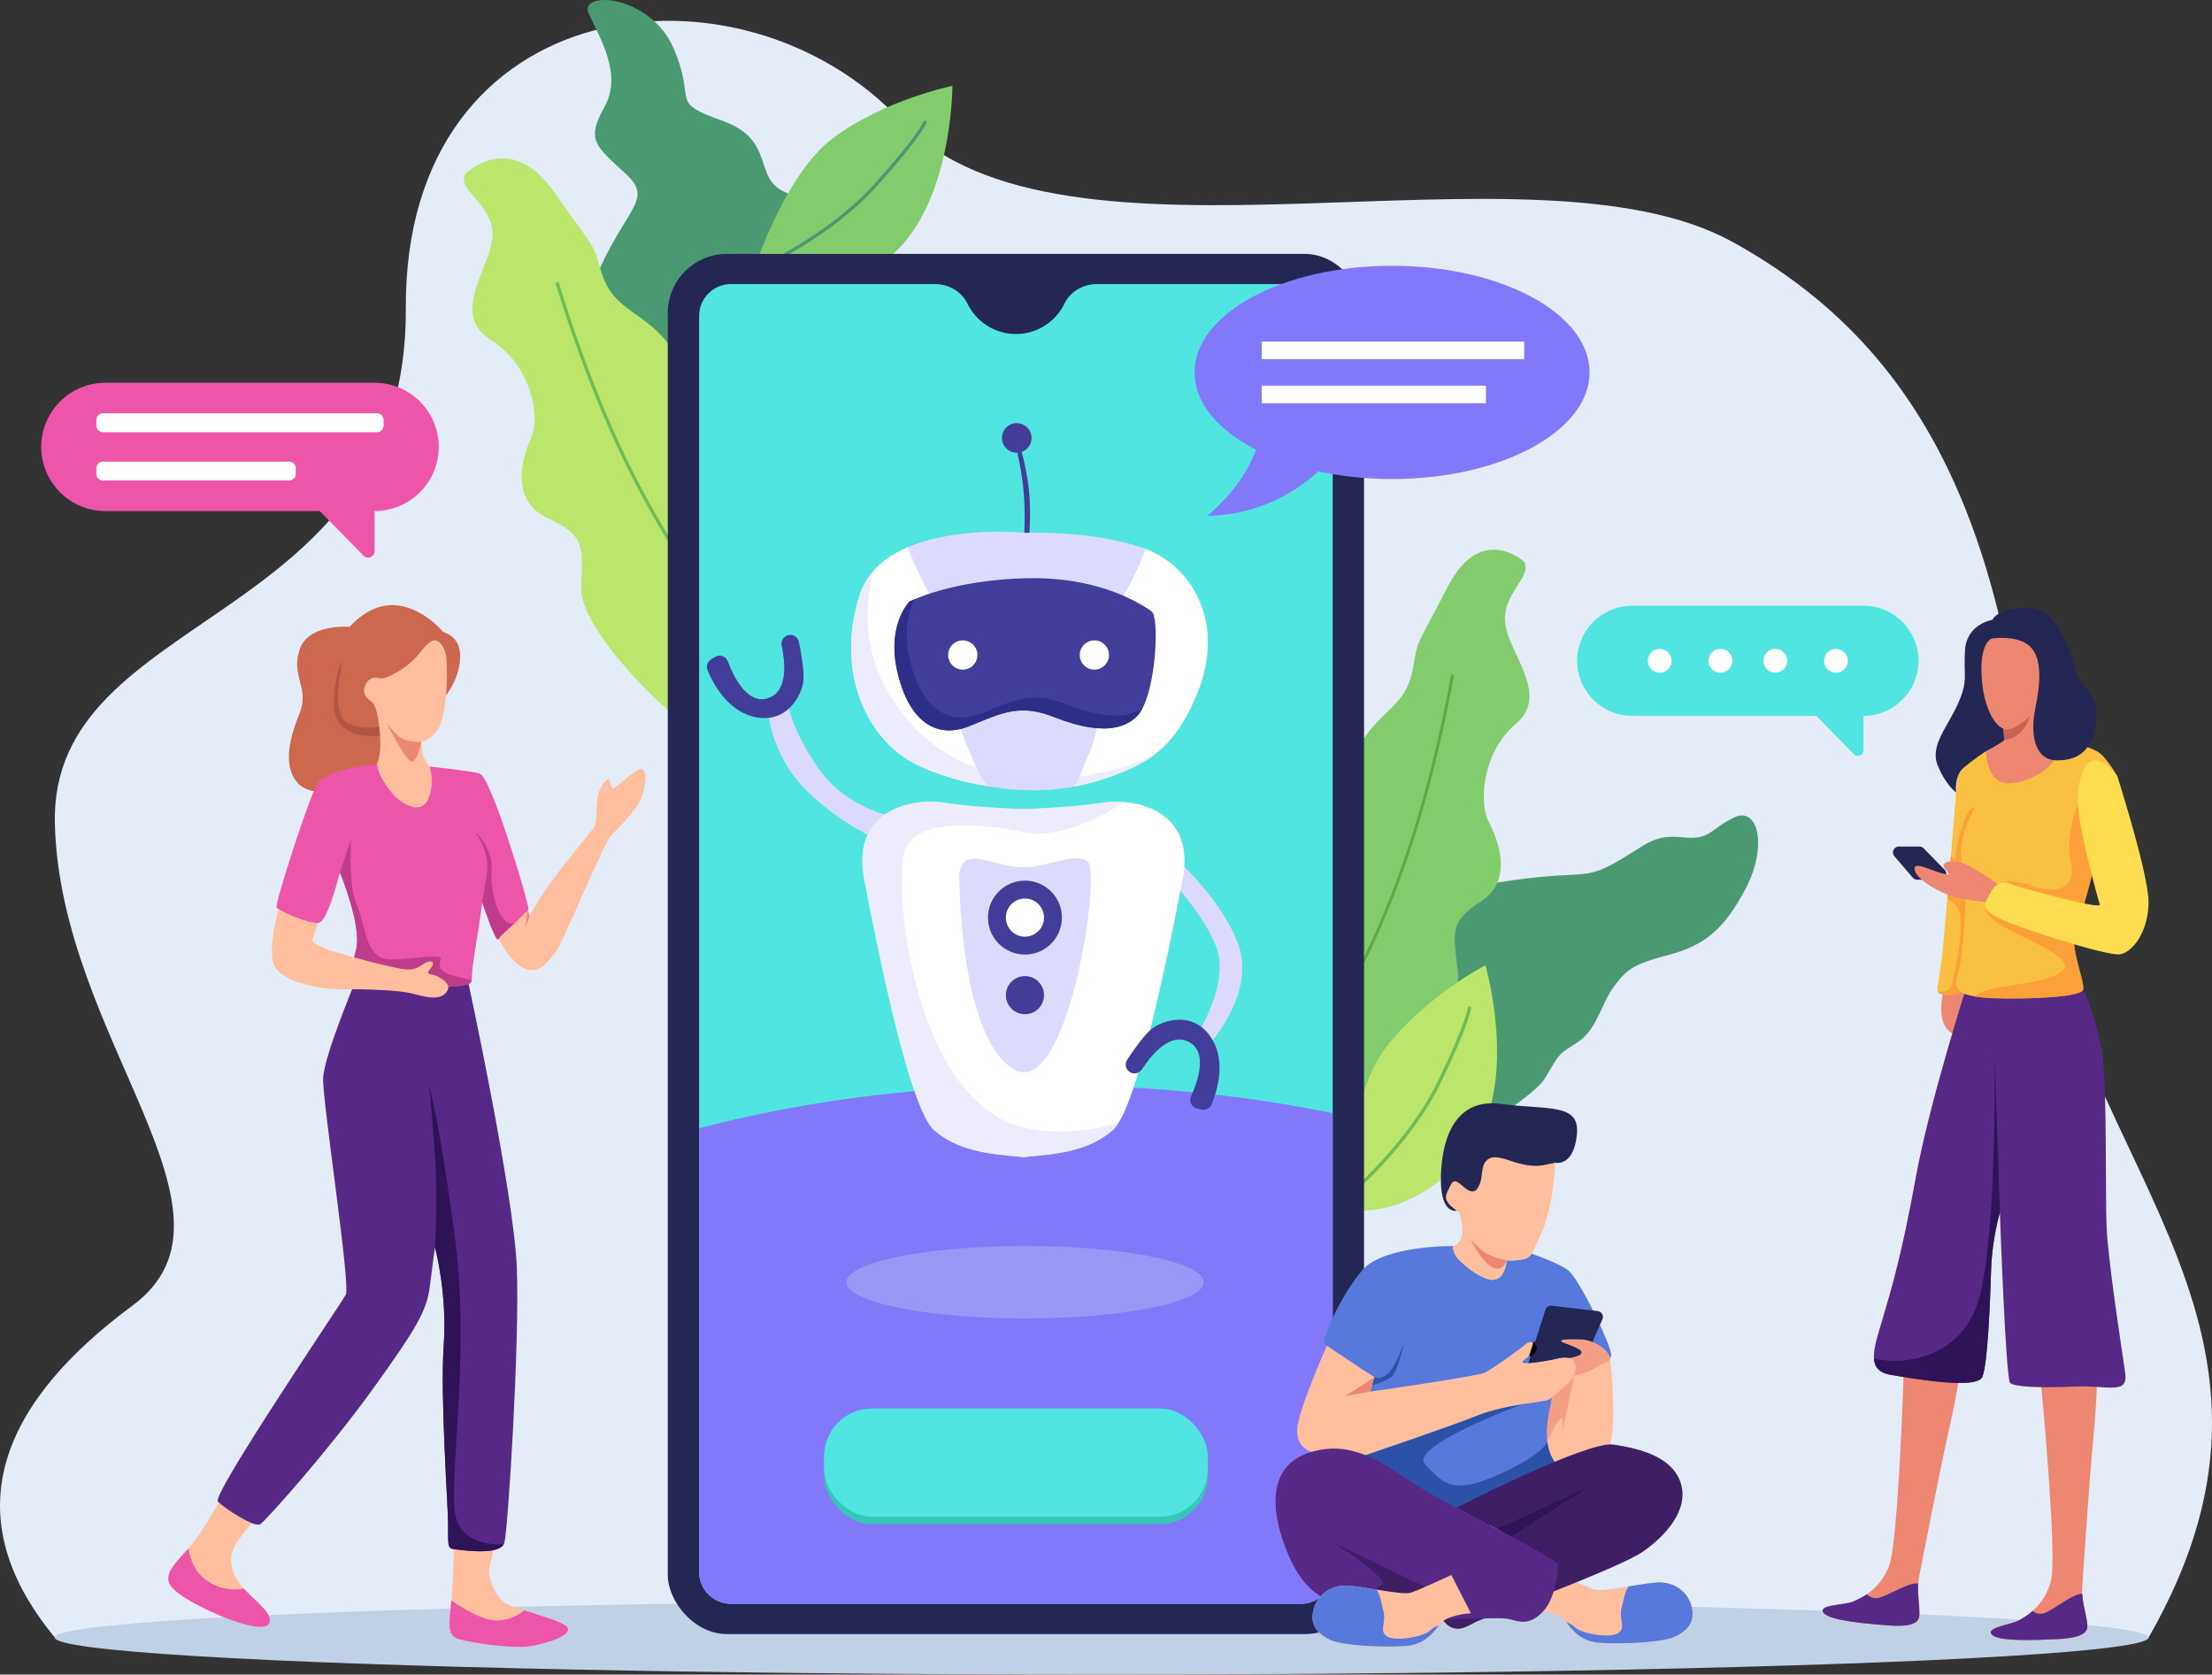 <?xml version="1.0" encoding="UTF-8"?><svg xmlns="http://www.w3.org/2000/svg" viewBox="0 0 378.22 286.32"><rect x="0" y="0" width="378.22" height="286.32" fill="#333333" stroke="none"/><defs><style>.cls-1{fill:#ff8a33;}.cls-2{fill:#cc684e;}.cls-3{fill:#fff;}.cls-4{fill:#c1d1e5;}.cls-5,.cls-6{fill:#dcdbfd;}.cls-5,.cls-7{mix-blend-mode:multiply;opacity:.5;}.cls-8{fill:#ed56a8;}.cls-9{fill:#51e5e1;}.cls-10,.cls-11,.cls-12{fill:none;}.cls-10,.cls-13{opacity:.58;}.cls-14{fill:#413d99;}.cls-15{fill:#8179fa;}.cls-16{fill:#3e1f66;}.cls-17{fill:#242754;}.cls-18{fill:#ffbf9f;}.cls-19{fill:#e4ecf7;}.cls-20{fill:#b25644;}.cls-21{fill:#bf3c8a;}.cls-11{isolation:isolate;}.cls-7{fill:#b6b6f2;}.cls-22{fill:#f9c041;}.cls-23{fill:#c96353;}.cls-24{fill:#4a9973;}.cls-25{fill:#ffdd50;}.cls-26{fill:#572987;}.cls-27,.cls-13{fill:#ed8772;}.cls-28{fill:#5679db;}.cls-29{fill:#82cc6d;}.cls-30{fill:#2c52a8;}.cls-31{fill:#5fa847;}.cls-32{fill:#2e2e89;}.cls-33{fill:#70bc57;}.cls-34{fill:#2e1359;}.cls-35{fill:#bce56c;}.cls-12{stroke:#000;stroke-miterlimit:10;stroke-width:.5px;}.cls-36{fill:#fefefe;}.cls-37{fill:#38c6bb;}</style></defs><g class="cls-11"><g id="Layer_2"><g id="Layer_2-2"><path class="cls-19" d="m347.71,145.32c-3.97-52.12-16.98-84.96-51.5-103.97-34.52-19.01-114.84,8.5-142.17-20.7C126.72-8.55,69.09-1.9,69.39,52.75c.3,54.65-60.92,51.17-60.01,88.08.91,36.91,34.65,66.6,13.26,82.41-21.39,15.81-31.28,34.93-13.26,56.74h358c31.66-55.18-15.7-82.54-19.67-134.66Z"/><path class="cls-8" d="m64.05,87.38v6.84c0,1-1.21,1.49-1.91.78l-9.66-9.87,11.57,2.26Z"/><path class="cls-8" d="m18.02,65.44h46.03c6.06,0,10.97,4.91,10.97,10.97h0c0,6.06-4.91,10.97-10.97,10.97H18.02c-6.06,0-10.97-4.91-10.97-10.97h0c0-6.06,4.91-10.97,10.97-10.97Z"/><path class="cls-3" d="m17.59,70.67h46.89c.61,0,1.11.5,1.11,1.11v1.01c0,.61-.5,1.11-1.11,1.11H17.59c-.61,0-1.11-.5-1.11-1.11v-1.01c0-.61.5-1.11,1.11-1.11Z"/><path class="cls-3" d="m17.59,78.93h31.87c.61,0,1.11.5,1.11,1.11v1.01c0,.61-.5,1.11-1.11,1.11h-31.87c-.61,0-1.11-.5-1.11-1.11v-1.01c0-.61.5-1.11,1.11-1.11Z"/><ellipse class="cls-4" cx="188.37" cy="279.98" rx="179" ry="6.34"/><path class="cls-24" d="m118.88,73.34c-2.01-3.35-22.68-12.22-17.34-25.12,5.33-12.9,10.45-13.9,5.39-18.57-5.06-4.67-6.78-5.67-3.59-11.33,3.19-5.67-.89-12-2.68-16-1.79-4,10.54-3.33,14.54,6s-1,9,8.33,12.33c9.33,3.33,5,10,11,12.33,6,2.33,6.33,27.78,6.33,27.78l-21.99,12.57Z"/><path class="cls-24" d="m243.67,178.26s-.86-25.29,12.92-27.45c13.78-2.16,13.95-.16,19.45-3.24s6.5-4.92,11.5-4.42,4.54-1.17,8.85-3.33c4.32-2.17,5.82,5,2.15,12-3.67,7-7,9.76-13,11.38-6,1.62-7.17,2.28-9.5,5.36-2.33,3.09-2.91,7.47-6.37,9.7-3.46,2.22-2.82,1.66-5.63,6.29-2.81,4.63-37.78,25.63-39.62,22.47-1.83-3.17,19.25-28.76,19.25-28.76Z"/><path class="cls-29" d="m260.54,95.99s-7.33-6.67-13,4.33c-5.67,11-5,8.68-5.92,13.84-.92,5.16-3.42,6.35-6.42,9.59s-4.67,6.85-6,14.38c-1.33,7.53.17,18.69-1.33,23.94s-4.46,9.75-1.48,16.75c2.98,7,3.48,15.67,7.65,12.84,4.17-2.83,15.99-18.69,15.25-25.43-.75-6.74-1.63-8.5,3.94-12.12s2.98-10.45,1.31-13.62c-1.67-3.17-1.17-11.81,4.67-16.74,5.83-4.93-1.17-11.93-1.83-17.09-.67-5.17,4.83-8.17,3.17-10.67Z"/><path class="cls-31" d="m232.42,166.35l-.44-.24c.05-.09,5.04-9.33,9.4-23.09,4.36-13.77,6.72-27.56,6.74-27.7l.49.08c-.02.14-2.39,13.97-6.76,27.77-4.37,13.8-9.39,23.08-9.44,23.17Z"/><path class="cls-35" d="m79.56,29.74s7.6-7.66,15.11,3c7.51,10.67,6.52,8.36,8.08,13.56,1.56,5.2,4.5,6.14,8.21,9.13,3.71,2.99,5.96,6.52,8.23,14.1,2.27,7.58,1.71,19.21,3.93,24.44,2.22,5.23,6.02,9.52,3.37,17.04-2.65,7.53-2.34,16.48-7.33,14.04s-19.94-17.42-19.78-24.42c.16-7.01.98-8.91-5.68-12.01-6.65-3.1-4.42-10.41-2.86-13.85,1.56-3.44.12-12.27-6.96-16.68-7.08-4.41.11-12.38.34-17.76.23-5.38-6.28-7.85-4.65-10.6Z"/><path class="cls-33" d="m118.41,98.89l.47-.29c-.07-.09-6.63-9.02-12.94-22.67-6.32-13.66-10.37-27.56-10.41-27.7l-.55.14c.04.14,4.11,14.08,10.44,27.77,6.33,13.69,12.93,22.67,12.99,22.76Z"/><path class="cls-35" d="m230.01,206.77s9.83,2.52,20.12-8.55c10.29-11.07,3.86-33.19,3.86-33.19,0,0-10.35,5.37-17.06,14.13-6.71,8.77-6.93,27.6-6.93,27.6Z"/><path class="cls-33" d="m231.38,203.98c-.08,0-.16-.04-.22-.11-.1-.13-.08-.31.04-.41.1-.08,9.67-8.34,14.62-18.53,4.9-10.1,5.14-12.59,5.14-12.61.01-.16.15-.3.3-.27.15.01.27.15.26.31,0,.1-.2,2.53-5.2,12.84-5,10.31-14.67,18.64-14.76,18.72-.05.04-.11.07-.18.07Z"/><path class="cls-29" d="m128.22,48.13s8.75,5.15,21.71-2.63c12.96-7.78,12.92-30.82,12.92-30.82,0,0-11.43,2.29-20.31,8.85-8.88,6.56-14.31,24.6-14.31,24.6Z"/><path class="cls-24" d="m130.31,45.83c-.08-.02-.15-.08-.18-.17-.06-.15.01-.32.15-.39.11-.05,11.6-5.33,19.18-13.75,7.51-8.34,8.43-10.67,8.44-10.69.06-.15.23-.25.36-.18.14.05.22.22.16.37-.03.09-.9,2.38-8.56,10.89-7.67,8.51-19.26,13.84-19.38,13.89-.06.03-.13.03-.19.01Z"/><rect class="cls-17" x="114.18" y="43.41" width="119.05" height="235.98" rx="10.11" ry="10.11"/><path class="cls-9" d="m222.44,48.57h-34.87c-2.33,0-4.55,1.25-5.57,3.35-1.49,3.07-4.64,5.19-8.29,5.19s-6.79-2.12-8.29-5.19c-1.02-2.1-3.24-3.35-5.57-3.35h-34.87c-3,0-5.44,2.44-5.44,5.44v214.77c0,3,2.44,5.44,5.44,5.44h97.45c3,0,5.44-2.44,5.44-5.44V54c0-3-2.43-5.43-5.43-5.43Z"/><path class="cls-15" d="m179.27,185.54c-21.45,0-41.72,2.65-59.73,7.36v75.89c0,3,2.43,5.44,5.44,5.44h97.45c3,0,5.44-2.44,5.44-5.44v-78.46c-15.08-3.08-31.47-4.78-48.6-4.78Z"/><path class="cls-6" d="m208.1,176.86c-.9,1.23-1.59,1.96-1.59,1.96l-1.64-2.16s4.79-7.74,3.48-13.46c-1.31-5.71-8.98-13.71-8.98-13.71v-4.17s2.08,1.7,4.61,4.42c2.77,2.97,6.07,7.17,7.72,11.66,2.26,6.13-1.35,12.38-3.6,15.46Z"/><path class="cls-6" d="m154.04,139.99l-3.84,3.67s-6.75-3-12.33-8.54c-5.58-5.53-6.33-12.3-6.33-12.3l3-3.66s.02,1.33.91,3.81c.72,1.99,1.99,4.72,4.25,8.1,2.54,3.78,6.1,6,9.04,7.29,2.97,1.29,5.3,1.63,5.3,1.63Z"/><path class="cls-5" d="m137.87,135.12c-5.58-5.53-6.33-12.3-6.33-12.3l3-3.66s.02,1.33.91,3.81c-.77.35-1.36.76-1.58,1.27-1.14,2.64,6.62,10.5,11,13.37,1.08.71,2.39.89,3.87.75,2.97,1.29,5.3,1.63,5.3,1.63l-3.84,3.67s-6.75-3-12.33-8.54Z"/><path class="cls-5" d="m210.12,168.87c-1.73,4.2-3.34,6.22-2.02,7.99-.9,1.23-1.59,1.96-1.59,1.96l-1.64-2.16s4.79-7.74,3.48-13.46c-1.31-5.71-8.98-13.71-8.98-13.71v-4.17s2.08,1.7,4.61,4.42c-.07,1.65.25,3.41,1.27,5.13,3.5,5.87,7.24,8.24,4.87,14Z"/><path class="cls-6" d="m206.51,110.15c-.03,2.5-.54,5.18-1.64,7.96-1.63,4.14-3.79,7.96-7.15,10.66-.91.75-1.92,1.4-3.03,1.96-3.45,1.74-7.15,3.01-10.95,3.73-3.16.59-6.38.8-9.58.57-1.73-.12-3.48-.32-5.22-.6-4.12-.67-8.2-1.8-11.94-3.56-8.75-4.13-14.25-16-10.01-29.13.51-1.57,1.3-2.91,2.31-4.06,1.54-1.79,3.59-3.11,5.86-4.09,8.54-3.69,20.21-2.48,20.21-2.48,0,0,10.5-.5,19.5,2.38.36.12.72.24,1.07.38,5.57,2.2,9.64,7.22,10.43,13.66.01.05.02.09.02.13.1.8.14,1.64.12,2.49Z"/><path class="cls-3" d="m168.94,134.43c-4.12-.67-8.2-1.8-11.94-3.56-8.75-4.13-14.25-16-10.01-29.13,1.3-4,4.43-6.54,8.17-8.15,1.28,3.09,3.42,7.85,4.83,9.52,2,2.38,2.88,19.13,5.26,24.26,1.57,3.4,1.94,5.09,3.69,7.06Z"/><path class="cls-3" d="m206.51,110.15c-.03,2.5-.54,5.18-1.64,7.96-2.07,5.27-5,10.01-10.18,12.62-3.45,1.74-7.15,3.01-10.95,3.73.94-1.58,1.45-3.29,2.65-6.04,2.43-5.54,3.33-23.6,5.37-26.16,1.19-1.49,2.89-5.25,4.18-8.39,5.57,2.2,9.64,7.22,10.43,13.66.01.05.02.09.02.13.08.84.12,1.67.12,2.49Z"/><path class="cls-14" d="m195,121.71c-.16.25-.33.47-.51.66-.56.59-1.2,1.04-1.9,1.38-1.11.54-2.38.79-3.77.81-.76,0-1.55-.06-2.37-.18-1.95-.29-4.05-.92-6.2-1.77-2.75-1.07-4.84-1.32-6.9-1.03-1.98.28-3.93,1.06-6.41,2.09-.35.14-.7.29-1.07.44-5.75,2.38-10.38-.74-12.38-9-1.56-6.42.53-10.27,1.53-11.65.28-.4.47-.59.47-.59,0,0,1.1-.58,3.23-1.3,2.51-.84,6.46-1.88,11.77-2.4.89-.09,1.81-.16,2.78-.22.65-.03,1.32-.06,2.01-.08,1.28-.04,2.51-.02,3.68.04,1.78.09,3.42.28,4.93.54,7.53,1.29,11.85,4.29,12.98,5.04,1.41.94.83,13.1-1.87,17.22Z"/><path class="cls-32" d="m194.68,121.54c-1.11.54-2.38.79-3.77.81-.76,0-1.55-.06-2.37-.18-1.95-.29-4.05-.92-6.2-1.77-2.75-1.07-4.84-1.32-6.9-1.03-1.98.28-3.93,1.06-6.41,2.09-.35.14-.7.29-1.07.44-5.75,2.38-10.38-.74-12.38-9-1.23-5.07-.19-8.53.8-10.45-.59.25-.89.41-.89.41,0,0-.19.19-.47.59-1,1.38-3.09,5.23-1.53,11.65,2,8.26,6.63,11.38,12.38,9,.37-.15.72-.3,1.07-.44,2.48-1.03,4.43-1.81,6.41-2.09,2.06-.29,4.15-.04,6.9,1.03,2.15.85,4.25,1.48,6.2,1.77.82.12,1.61.18,2.37.18,1.39-.02,2.66-.27,3.77-.81.7-.34,1.34-.79,1.9-1.38.18-.19.35-.41.51-.66.11-.17.21-.35.32-.54-.21.13-.41.27-.64.38Z"/><path class="cls-5" d="m190.87,131.49c2.65-.71,4.92-1.65,6.85-2.72-.91.75-1.92,1.4-3.03,1.96-3.45,1.74-7.15,3.01-10.95,3.73-3.16.59-6.38.8-9.58.57-1.73-.12-3.48-.32-5.22-.6-4.12-.67-8.2-1.8-11.94-3.56-8.75-4.13-14.25-16-10.01-29.13.51-1.57,1.3-2.91,2.31-4.06-1.43,5.67-1.8,13.35,2.69,20.93,8.76,14.76,24.5,16.75,38.88,12.88Z"/><path class="cls-14" d="m176.02,91.09s.35-4.35-.19-8.18c-.54-3.83-1.37-6.46-1.37-6.46h-.75s.76,2.75,1.21,6.58c.45,3.83.23,8.06.23,8.06h.87Z"/><path class="cls-14" d="m176.38,74.88c0,1.4-1.13,2.53-2.53,2.53s-2.53-1.13-2.53-2.53,1.13-2.53,2.53-2.53,2.53,1.13,2.53,2.53Z"/><path class="cls-3" d="m202.23,150.24c-2.12,11.04-6.91,35.08-10.94,41.69-.35.58-.69,1.02-1.03,1.31-4.02,3.47-9.1,4.08-14.88,4.56v.07l-.39-.03-.39.03v-.07c-5.79-.48-10.86-1.09-14.88-4.56-4.2-3.63-9.68-31-11.97-43s8.66-13.87,13.75-13c4.19.72,11.15,1.02,13.49,1.1,2.33-.08,9.29-.38,13.49-1.1,1.05-.18,2.35-.24,3.73-.12,5.32.45,11.84,3.6,10.02,13.12Z"/><path class="cls-5" d="m191.29,191.93c-.35.58-.69,1.02-1.03,1.31-4.02,3.47-9.1,4.08-14.88,4.56v.07l-.39-.03-.39.03v-.07c-5.79-.48-10.86-1.09-14.88-4.56-4.2-3.63-9.68-31-11.97-43s8.66-13.87,13.75-13c4.19.72,11.15,1.02,13.49,1.1,2.33-.08,9.29-.38,13.49-1.1,1.05-.18,2.35-.24,3.73-.12,0,0-9.53,6.68-16.93,5.19-7.41-1.49-18.58-2.65-20.58,3.18-2,5.83,1.31,43.83,21.32,47.5,5.38.99,10.56.37,15.27-1.06Z"/><path class="cls-14" d="m121.58,112.75c-.62.39-.88,1.17-.6,1.84.9,2.18,3.26,6.7,7.64,7.89,5.83,1.58,8.5-3.6,8.75-6.09.17-1.69-.39-4.8-.77-6.63-.17-.81-.95-1.33-1.76-1.17h0c-.82.16-1.36.96-1.19,1.78.53,2.48,1.14,7.34-1.79,8.78-3.81,1.87-6.35-3.25-7.42-6.09-.33-.89-1.4-1.23-2.2-.73l-.68.42Z"/><path class="cls-14" d="m205.45,189.71c.71.16,1.45-.2,1.72-.88.9-2.18,2.43-7.05.18-10.98-3.01-5.24-8.55-3.47-10.49-1.88-1.31,1.08-3.12,3.67-4.14,5.23-.45.69-.27,1.61.42,2.07h0c.7.47,1.64.29,2.1-.42,1.38-2.12,4.39-5.99,7.47-4.94,4.02,1.37,2.19,6.79.94,9.55-.39.86.12,1.86,1.04,2.07l.78.18Z"/><ellipse class="cls-7" cx="175.27" cy="219.23" rx="30.54" ry="6.19"/><circle class="cls-36" cx="164.62" cy="111.99" r="2.5"/><circle class="cls-36" cx="187.12" cy="111.99" r="2.5"/><path class="cls-6" d="m164.02,149.51s-.1,27.29,9.16,33.23c9.27,5.94,15.27-33.6,12.77-35.45-2.5-1.85-7.42,1.56-12.42.9-5-.67-8.87-3.34-9.52,1.33Z"/><path class="cls-14" d="m181.57,156.89c0,3.49-2.83,6.32-6.32,6.32s-6.32-2.83-6.32-6.32,2.83-6.32,6.32-6.32,6.32,2.83,6.32,6.32Z"/><path class="cls-3" d="m178.51,156.89c0,1.8-1.46,3.26-3.26,3.26s-3.26-1.46-3.26-3.26,1.46-3.26,3.26-3.26,3.26,1.46,3.26,3.26Z"/><path class="cls-14" d="m178.51,170.15c0,1.8-1.46,3.26-3.26,3.26s-3.26-1.46-3.26-3.26,1.46-3.26,3.26-3.26,3.26,1.46,3.26,3.26Z"/><path class="cls-18" d="m90.45,281.49c-3.08.42-10.5-.67-12.25-1.33-1.71-.65-1.43-2.33-1.03-6.52,0-.1.02-.21.03-.32.42-4.41.42-9.83.42-9.83l7.33-.67s-.83,3.25-1.25,5.25c-.41,2,1.17,4.75,2.41,5.84.45.39,1.86.89,3.53,1.42,2.9.93,6.57,1.98,7.31,2.83,1.17,1.33-3.41,2.91-6.5,3.33Z"/><path class="cls-8" d="m90.45,281.49c-3.08.42-10.5-.67-12.25-1.33-1.71-.65-1.43-2.33-1.03-6.52,2.4,1.66,5.8,3.63,8.2,3.43,1.87-.15,3.28-.93,4.27-1.74,2.9.93,6.57,1.98,7.31,2.83,1.17,1.33-3.41,2.91-6.5,3.33Z"/><path class="cls-18" d="m41.04,277.49c-3.59-1.08-10.84-4.42-12-6.58-1.05-1.94,1.24-3.95,3.17-6.14.23-.26.45-.52.66-.78,2-2.5,5.33-8.42,5.33-8.42l5.42,4.17s-1.58,1.83-2.75,3.42c-1.17,1.58-2,3.5-.67,6.33.35.74.87,1.43,1.46,2.09,1.68,1.88,3.94,3.49,4.38,4.91.58,1.92-1.42,2.08-5,1Z"/><path class="cls-8" d="m41.04,277.49c-3.59-1.08-10.84-4.42-12-6.58-1.05-1.94,1.24-3.95,3.17-6.14.32,1.91,1.15,4.11,3.16,5.47,2.54,1.73,4.87,1.66,6.29,1.34,1.68,1.88,3.94,3.49,4.38,4.91.58,1.92-1.42,2.08-5,1Z"/><path class="cls-26" d="m86.25,263.74c-.03.12-.08.23-.14.33-1.16,1.93-7.42.91-8.49.8-1.13-.13-1-.76-1-4.18s-1.37-21.58-.75-30.7c.59-8.62-1.28-15.88-1.48-16.64-.02-.05-.02-.07-.02-.07,0,0-.38,2.59-.88,6.71s-2.37,7.25-9.74,17.5c-7.38,10.25-18.26,22.5-19.26,23.12-1,.63-6.12-2.74-7.24-3.87-1.13-1.13,21-33.75,21.87-35.37.87-1.63-4-33-3.87-37,.12-4,6.31-18.5,6.31-18.5l18.39,1.53s7.92,36.59,8.42,49.34-1.5,44.63-2.12,47Z"/><path class="cls-2" d="m76.25,118.87s2.37-2.82,2.43-6.57c.06-3.75-2.94-4.12-3.06-4.38s-3.56-4.12-8.06-4.44-7.75,3.69-7.75,3.69c0,0-7.19-.63-8.62,4-1.44,4.63,1.81,6.44,0,10.88-1.81,4.44-2.87,9.19-.12,12s12.9,1.38,13.92-1.25c1.02-2.63.58-6.88,1.14-10.38.56-3.5,10.13-3.55,10.13-3.55Z"/><path class="cls-18" d="m64.45,130.66s.75-1.5.55-4.5c-.21-3-.58-5.54-1.46-6.17s-1.75-1.5-1.04-2.92c.71-1.42,1.74-1.29,2.54-1.08.8.21,4.63-1.62,6.71-4.33,2.08-2.71,2.83-2.5,3.71-1.5s.96,2.67.96,5.25-.33,7.5-1.58,9.33c-1.25,1.83-2.79,2.12-2.79,2.12,0,0,0,1.75.58,2.92.58,1.17.83,1.29.83,1.29,0,0,2.09,5.42-.58,7.13-2.67,1.71-4.04,1.17-6.12-1.92-2.08-3.08-2.3-5.62-2.3-5.62Z"/><path class="cls-18" d="m85,159.95c.2.62,2.58,5.12,5.08,5.79,2.5.67,3.58-1.4,4.79-2.74,1.21-1.34,8.12-18.34,9.54-20.01,1.42-1.67,4.29-4.12,5.25-6.62.96-2.5.96-4.75,0-4.88-.96-.12-4.17,3.08-4.75,3.29-.58.21-.37-1-.75-1.5s-1.83,1.5-2,3.17c-.17,1.67-.12,4.42-.58,5-.46.58-6.12,7.58-7.83,10.02-1.71,2.44-3.21,5.19-3.21,5.19l-.87-2.46-4.67,5.75Z"/><path class="cls-8" d="m89.2,156.66c-.21.26-.66.69-1.18,1.17h-.01c-1.09,1-2.53,2.23-2.81,2.74-.41.75-2.75-6.33-2.75-6.33,0,0-.16,1.5-.58,4.25s-1.17,6.67-1.17,8.42c0,.26-.01.47-.05.65-.16.83-.9.93-4,1.19-.77.06-1.69.14-2.78.24-6.42.58-12.08-.67-12.92-.92-.73-.22-1.08-1.35-.4-4.37.09-.4.2-.83.32-1.29,1.08-4-2.75-13.25-2.75-13.25,0,0,0,.01-.01.04-.15.6-2.05,8.06-3.49,8.54-.07.02-.16.04-.25.05-1.56.18-5.58-1.55-6.76-2.35-.17-.12-.28-.21-.32-.28-.34-.59,5.33-18.09,6.83-20.92,1.5-2.83,10.33-3.58,10.33-3.58.13,1.58,1.59,3.79,2.71,5.12,1.13,1.34,4.67,3.79,6,.96,1.34-2.83.29-5.67.29-5.67,0,0,6.59.67,8.5,1.17,1.92.5,7.09,18.08,7.5,19.5.42,1.42.59,2.42.84,3.25.25.83-.42.83-1.09,1.67Z"/><path class="cls-21" d="m80.65,167.56c-.2,1.04-1.3.93-6.78,1.43-6.42.58-12.08-.67-12.92-.92-.83-.25-1.16-1.66-.08-5.66s-2.75-13.25-2.75-13.25l1.94-5.73s-.63,7.75,1,11.44c1.62,3.68,1.31,9.37,6,9.18,4.69-.18,8.62-1.05,8.31.01-.31,1.05-.63,1.97,2.31,2.81.89.25,1.99.45,2.97.69Z"/><path class="cls-21" d="m88.01,157.83c-1.09,1-2.53,2.23-2.81,2.74-.41.75-2.75-6.33-2.75-6.33,0,0,.48-2.81.8-4.81.31-2-.34-4.25-.8-5.13-.43-.82-1.06-1.86-1.13-1.99.22.19,3.04,2.77,2.74,6.68-.31,4.06,1.72,9.87,3.95,8.84Z"/><path class="cls-18" d="m75.12,167.11c-1.25-.74-2.56-.31-1.63-1.37.94-1.06.57-1.69-.56-1.19-1.12.5-1.62,1.5-4.12,1.13-1.46-.22-5.12-1.12-8.26-1.98-2.24-.62-4.22-1.21-4.93-1.52-1.69-.75-2.31-1.11-2.19-1.55.08-.26.55-1.69.94-2.84-1.56.18-5.58-1.55-6.76-2.35-.59,2.27-1.74,7.36-.74,9.61,1.31,2.94,8.06,4.12,11.69,4.09,3.62-.03,9.5.1,11.87.73,2.38.62,4.52,1.17,5.69,0,.41-.41.56-.78.53-1.12-.05-.63-.72-1.15-1.53-1.64Z"/><polygon class="cls-27" points="90.54 156.65 89.87 158.53 90.21 155.44 90.54 156.65"/><path class="cls-27" d="m72.04,126.86s-2.67.08-3.83-.92c-1.17-1-2.08-2.29-2.08-2.29,0,0,3.46,7.04,4.42,6.54.96-.5,1.5-3.33,1.5-3.33Z"/><path class="cls-20" d="m64.84,124.31s-4.65.55-6.09-1.26c-1.44-1.81-.94-5.88-.62-7.62.31-1.75.44-2.56.44-2.56,0,0-1.25,1.69-1.5,7s4.37,5.88,5.75,5.94,2.16,0,2.16,0l-.13-1.49Z"/><path class="cls-34" d="m86.11,264.07c-1.16,1.93-7.42.91-8.49.8-1.13-.13-1-.76-1-4.18s-1.37-21.58-.75-30.7c.59-8.62-1.28-15.88-1.48-16.64-.02-.05-.02-.07-.02-.07,0,0,.5-8.91,0-15.79s-1-11.88-1-11.88c0,0,1.75,5.88,4.38,25.63,2.62,19.75-.76,39.13,0,47,.48,5.08,5.13,5.89,8.36,5.83Z"/><path class="cls-27" d="m356.03,272.49c.14,2.26,1.01,4.66.87,5.77-.17,1.28-2.03,1.86-5.12,2-3.1.14-10.01.51-11.19-.77-1.17-1.28,3.39-1.69,4.8-2.54.57-.34,1.36-.81,2.17-1.52,1.19-1.04,2.44-2.62,3.12-5.1,1.15-4.18-1.75-34.39-1.75-34.39l9.58-1.22s.2,2.88-.55,10.83c-.76,7.95-1.75,23.33-1.93,25.87-.03.36-.02.72,0,1.09Z"/><path class="cls-26" d="m356.9,278.26c-.17,1.28-2.03,1.86-5.12,2-3.1.14-10.01.51-11.19-.77-1.17-1.28,3.39-1.69,4.8-2.54.57-.34,1.36-.81,2.17-1.52.69.56,1.57.72,2.69.07,2.73-1.58,4.34-2.97,5.78-3,.14,2.26,1.01,4.66.87,5.77Z"/><path class="cls-27" d="m327.98,270.74c-.15,2.26.42,4.75.14,5.83-.33,1.25-2.25,1.59-5.33,1.34-3.09-.25-10-.75-11-2.17-1-1.42,3.58-1.25,5.08-1.92.61-.27,1.45-.63,2.34-1.24,1.31-.88,2.75-2.29,3.74-4.67,1.67-4,2.59-34.34,2.59-34.34h9.66s-.16,2.88-1.91,10.67c-1.75,7.79-4.67,22.92-5.17,25.42-.07.35-.11.71-.14,1.08Z"/><path class="cls-26" d="m328.12,276.57c-.33,1.25-2.25,1.59-5.33,1.34-3.09-.25-10-.75-11-2.17-1-1.42,3.58-1.25,5.08-1.92.61-.27,1.45-.63,2.34-1.24.61.64,1.47.91,2.66.41,2.91-1.22,4.68-2.4,6.11-2.25-.15,2.26.42,4.75.14,5.83Z"/><path class="cls-27" d="m332.5,168.57s-2.18,7.23,1.98,8.36,7.65-6.32,5.4-8.25c-2.25-1.94-7.38-.11-7.38-.11Z"/><path class="cls-26" d="m354.7,237.07c-5.91.25-10.25.09-11-.62-.75-.7-1.75-29.13-1.75-29.13,0,0-1.33,4.42-1.5,9.75-.16,5.34-.58,16.17-1.5,18.34-.91,2.16-11.16.41-15.66-.34-2-.33-2.77-1.34-2.87-2.79-.14-1.79.75-4.27,1.53-6.96,1.42-4.83,3.25-10.91,5.59-23.83,2.33-12.92,8.75-32.92,8.75-32.92l19.91.59s2.59,5.41,3.34,11.75c.75,6.33.41,23.16.66,28.91s2.59,20.92,3.17,24.84c.58,3.91-2.75,2.16-8.67,2.41Z"/><path class="cls-34" d="m341.95,207.32s-1.33,4.42-1.5,9.75c-.16,5.34-.58,16.17-1.5,18.34-.91,2.16-11.16.41-15.66-.34-2-.33-2.77-1.34-2.87-2.79,6.12,1.38,15.6-.7,18.12-10.79,3-12,2.5-41.58,2.5-41.58l.91,27.41Z"/><path class="cls-27" d="m338.75,110.61s-3.37,14.88.69,22.12c4.06,7.25,14.06,3.75,14.56-4.25s-1.05-20.75-7.34-20.75-6.04-1.62-7.91,2.88Z"/><path class="cls-17" d="m324.67,144.74h3.53c.27,0,.53.11.71.3l3.59,3.67c.62.63.17,1.7-.72,1.7h-3.97c-.29,0-.57-.13-.76-.35l-3.14-3.67c-.56-.65-.1-1.65.76-1.65Z"/><path class="cls-22" d="m356.56,138.22c-.3,4.49,1.14,11.39,1.14,11.39,0,0-1.5,6.13-2.75,9.13s1.5,8.75,1.25,10.42c-.25,1.66-13.75,1.75-17,1.41-.58-.06-1.07-.12-1.49-.19-1.94-.33-2.3-.72-2.3-.72,0,0-1.29.66-3.04.41-.63-.09-.94-.26-1.05-.64-.18-.69.26-2.08.63-5.02.21-1.65.59-5.87,1-10.71.21-2.42.42-4.99.63-7.47.53-6.42,1-12.23,1.12-13.16.25-2,4.84-4.58,4.84-4.58,0,0,.16,4.17,2.5,5.17,2.33,1,6.75-1,8.16-2.5,1.42-1.5,4.09-4.25,4.09-4.25,0,0,2.83.75,4.33,1.58,1.5.83,3.42,4.25,3.42,4.25,0,0-1.67-.08-4.34,2-.71.55-1.04,1.86-1.14,3.48Z"/><g class="cls-10"><path class="cls-1" d="m335.29,164.16c-.34,2.5-1.76,4.16.12,5.5,0,0-1.29.66-3.04.41-.63-.09-.94-.26-1.05-.64,1.1.27,2.15.11,2.47-1.27.75-3.25,2.5-11.67.66-13.42-.52-.49-1.03-.81-1.5-1.04.21-2.42.42-4.99.63-7.47.5.82.78,1.1.87-.32.17-2.42,1.84-8.25,3.17-7.75,0,0-2.33,4.08-2.33,7.41s.75,6.67.75,8.84-.42,7.25-.75,9.75Z"/></g><path class="cls-27" d="m342.31,151.67s-4.53-3.34-6.75-4.09c-2.22-.75-3.94-.06-2.94,1.03,1,1.09.88,1.12-.88.62s-4.81-2.15-4.34-.42c.47,1.73,4.34,3.86,6.69,4.51,2.34.66,6.72,1.03,6.72,1.03l1.5-2.69Z"/><path class="cls-17" d="m340.68,109.17s4.44-.69,6.5,1.44c2.06,2.12,1.69,6.31.82,10.56s-.19,8.79,3.68,8.83,6.19-1.83,6.75-6.83c.56-5-2.81-5.31-3.5-8.38-.69-3.06-3.05-10.88-8.27-10.88s-5.98,2.06-5.98,2.06c0,0-4.37.69-4.69,5.12-.31,4.44.62,5.12-1.19,9.19-1.81,4.06-4.85,7.19-3.49,10.56,1.36,3.38,3.15,4.65,3.15,4.65,0,0-.34-2.77,1.22-4.15,1.57-1.38,3.85-2.88,3.85-2.88,0,0,3.11-1.64,3.14-1.94.04-.34-.14-1.93-.14-1.93-1.95-.83-3.28-4.54-3.6-7.68-.74-7.28,1.74-7.77,1.74-7.77Z"/><path class="cls-23" d="m342.55,124.62s.33.37,1.76-.2c1.44-.56,2.75-2,2.75-2,0,0-.77,3.67-4.37,4.12,0-.65-.14-1.93-.14-1.93Z"/><g class="cls-10"><path class="cls-1" d="m356.2,169.16c-.25,1.66-13.75,1.75-17,1.41-.58-.06-1.07-.12-1.49-.19,1.86-1.95,8.89-1.8,13.16-3.39,5.38-2,0-4.38-6.13-7.38-6.14-3-5.3-4.84-5.3-4.5-.01.35,2.16-3.94,2.16-3.94,0,0,1.52-1.18,5.46.2,3.93,1.37,8.06,1.12,7.02-3.8-1.04-4.91,1.21-10.08,1.21-10.08,0,0,.48.26,1.27.73-.3,4.49,1.14,11.39,1.14,11.39,0,0-1.5,6.13-2.75,9.13s1.5,8.75,1.25,10.42Z"/></g><path class="cls-25" d="m362.04,132.74s5.33,16.67,5.33,21.5-2.58,8.5-4.83,8.92c-2.25.42-18.83-5-21.08-6.33s-2.5-1.67-1.33-3.83c1.17-2.17,2.25-2.5,3.83-1.83,1.58.67,15.42,4.42,15.08,3.5-.33-.92-3.7-13.45-3.75-17.17-.08-6.33,2.25-10.5,6.75-4.75Z"/><path class="cls-28" d="m275.49,231.68c0,1.69-4.93,2.56-5.81,3.56-.87,1-2.25,14-2.19,16v.05c-.04,2.06-6.24,8.7-12.81,9.51-6.62.81-18.19-5-21.56-7.31-3.15-2.16-1.55-3.29-.88-6.85.05-.24.09-.5.13-.77.56-4.19,2.62-10.38,2.62-10.38,0,0-8.12-5.12-8.56-5.81s2.75-8.07,6.44-12.44,15.62-4.19,15.62-4.19c0,0,0,.02-.02.06-.01.03-.02.07-.02.13-.02.22.04.64.42,1.37.62,1.19,4.69,4.5,6.62,4.19,1.94-.31,2.13-3.31,2.13-3.31,0,0,.31.12,2.06-.06.19-.02.35-.05.5-.09.83-.11,1.26-.34,1.7-1,1.23.43,4.72,1.72,6.24,2.84,1.87,1.37,7.37,12.81,7.37,14.5Z"/><path class="cls-30" d="m267.49,251.24v.05c-.04,2.06-6.24,8.7-12.81,9.51-6.62.81-18.19-5-21.56-7.31-3.15-2.16-1.55-3.29-.88-6.85.48-.78,1.02-1.43,1.63-1.9,3.12-2.37,28.63-5.49,28.63-5.49,0,0-21.91,7.86-18.83,11.12,3.08,3.24,4.67,5.24,12.31,1.87,7.64-3.37,8.52-5.62,8.52-5.62l2.99,4.62Z"/><path class="cls-17" d="m249.09,206.99s-2.72.75-2.72-5.25,1.85-14.08,10.22-13c8.37,1.08,13.62-.17,13.03,5.33-.58,5.5-3.69,4.73-3.69,4.73,0,0-6.89,2.77-10.31,4.44-3.42,1.67-6.53,3.75-6.53,3.75Z"/><path class="cls-18" d="m265.93,198.8s-.25,7.44-2.44,12.19c-.78,1.7-1.2,2.72-1.61,3.35-.44.66-.87.89-1.7,1-.6.07-1.4.09-2.56.15,0,0-.19,3-2.13,3.31-1.93.31-6-3-6.62-4.19-.38-.73-.44-1.15-.42-1.37,0-.04.01-.09.02-.13.01-.02.01-.04.02-.06,0,0,1.88-.5,1.5-3.37-.37-2.88-.37-2.19-1.5-3.13-1.12-.94-1.62-1.62-.93-2.94.69-1.31.78-2.43,2.48-.87,1.71,1.56,2.39,1.06,2.95-.25.57-1.31.19-2.94,1.13-4s2.56-.56,4.19,0c1.62.56,3.75,1.06,5.44.75,1.68-.31,2.18-.44,2.18-.44Z"/><path class="cls-27" d="m257.62,215.49s-3-.5-4.58-2l-1.58-1.5s2.05,3.98,3.83,4.75c1.78.77,2.33-1.25,2.33-1.25Z"/><path class="cls-30" d="m240.12,229.44s-1.46,4.22-2.83,5.42c-1.37,1.21-2.3.62-2.3.62,0,0-.53,1.7-.46,1.47.07-.23,2.55-.68,3.55-1.72,1-1.04,2.04-5.8,2.04-5.8Z"/><path class="cls-18" d="m275.29,246.97c-1.25,4.19-4.6,5.69-7.8,4.27-1.82-.81-2.66-2.68-2.91-4.79-.18-1.6-.03-3.34.29-4.88.75-3.58.8-5.12.8-5.12,0,0,1.58-.55,3.47-1.28,2.39-.92,5.28-2.13,6.15-2.93,0,0,1.26,10.54,0,14.73Z"/><path class="cls-18" d="m269.43,234.11c0,.08-.01.16-.03.23-.04.29-.13.56-.26.82h0c-.68,1.41-2.35,2.46-3.21,3.27-.22.21-.4.37-.56.51-.64.51-1.15.58-3.62.93-3.13.43-6.76,1.12-9.88,2.43s-19.12,6.75-19.12,6.75c0,0-1.08-.18-3.13-.71-2.05-.53-3.37-.29-4.37-.04s-3.69-.75-3.44-4.06,5.06-14.15,5.06-14.15l8.12,5.4-.76,2.45s18.52-2.64,19.7-3.26c1.19-.63,5.94-3.94,6.88-4.81.74-.69,1.24-.46,1.51.07.07.14.13.31.17.49.09.4-.25.79-.7,1.17-.46.39-1.04.76-1.42,1.14-.28.28.17.36.95.32,1.32-.06,3.59-.45,4.86-.76.83-.21,1.56-.26,2.11-.11h.01c.77.2,1.21.8,1.13,1.92Z"/><path class="cls-27" d="m234.23,237.94s-4.73.92-4.17.67c.56-.25,4.93-3.12,4.93-3.12l-.76,2.45Z"/><path class="cls-18" d="m286.41,279.82c-2.54,1.21-11.75,1.38-13.92.92-2.14-.46-3.48-1.69-4.67-3.41,0-.01-.02-.03-.03-.04-1.21-1.74-5.21-2.01-5.46-2.01l3.34-6.54s5.62,2.63,6.99,3.04c.8.24,3.3-.14,5.8-.54,1.79-.28,3.58-.58,4.74-.67,2.8-.2,5.21,1.34,5.96,3.84s-.21,4.2-2.75,5.41Z"/><path class="cls-28" d="m286.41,279.82c-2.54,1.21-11.75,1.38-13.92.92-2.14-.46-3.48-1.69-4.67-3.41.55.22,1.11.51,1.51.91,1.08,1.08,5.87,1.92,7.33,1,1.46-.92.08-2.35.63-4.38.34-1.27.5-2.68,1.17-3.62,1.79-.28,3.58-.58,4.74-.67,2.8-.2,5.21,1.34,5.96,3.84s-.21,4.2-2.75,5.41Z"/><path class="cls-16" d="m249.02,257.78s22.36-11.46,26.86-10.79c4.5.67,10.08,2.08,11.5,6.58,1.42,4.5-2.42,8.92-6.5,11.75-4.08,2.83-27.25,11.35-28.5,11.97-1.25.62-2.91,1.89-4.67.7-1.75-1.19-4.67-6.61-3.92-7.26.75-.65,13.35-8.68,13.35-8.68l-8.12-4.27Z"/><path class="cls-18" d="m272.95,233.78c-1.98,1.27-3.81,1.39-3.81,1.39h0c.13-.27.22-.54.26-.83.02-.07.03-.15.03-.23.08-1.12-.36-1.72-1.13-1.92.54-.09,1.47-.27,1.88-.58.59-.45.19-.95-2.52-1.91-2.71-.96,2.74-.68,3-.67.49.03,1.05.18,1.62.42,1.17.48,2.35,1.34,2.8,2.21.66,1.29-.14.86-2.13,2.12Z"/><path class="cls-13" d="m272.95,233.78c-1.98,1.27-3.81,1.39-3.81,1.39h0c.13-.27.22-.54.26-.83.02-.07.03-.15.03-.23.08-1.12-.36-1.72-1.13-1.92.54-.09,1.47-.27,1.88-.58.59-.45.19-.95-2.52-1.91-2.71-.96,2.74-.68,3-.67.49.03,1.05.18,1.62.42,1.17.48,2.35,1.34,2.8,2.21.66,1.29-.14.86-2.13,2.12Z"/><path class="cls-17" d="m273.99,225.56l-1.71,3.89c-.57-.24-1.13-.39-1.62-.42-.26-.01-5.71-.29-3,.67,2.71.96,3.11,1.46,2.52,1.91-.41.31-1.34.49-1.88.58h-.01c-.55-.15-1.28-.1-2.11.11-1.27.31-3.54.7-4.86.76l.47-1.46c.45-.38.79-.77.7-1.17-.04-.18-.1-.35-.17-.49l1.93-6c.14-.46.59-.74,1.07-.69l7.87.92c.67.07,1.07.78.8,1.39Z"/><path class="cls-12" d="m261.79,231.6l.53-1.66c.07.14.13.31.17.49.09.4-.25.79-.7,1.17Z"/><path class="cls-13" d="m266.96,245.89c.22-1.36,1.05-7.08-2.38.56-.18-1.6-.03-3.34.29-4.88.22-1.05.38-1.92.5-2.63.16-.14.34-.3.56-.51.86-.81,2.53-1.86,3.21-3.26l-2.18,10.72Z"/><path class="cls-26" d="m266.37,267.57s-.08,5.25-2.42,7.83c-2.33,2.58-4.08,1.92-5.92,1.42-1.83-.5-13,.67-22.08-.75-9.08-1.42-12.83-3.58-15.67-10.25-2.83-6.67-4.15-15.21,3.97-17.58,8.11-2.37,13.78,3.33,20.11,7,6.33,3.67,22.07,11.28,22,12.33Z"/><path class="cls-16" d="m243.69,271.35l-15.82-7.7s8.75,5.56,8.5,7.07c-.25,1.51-6.36,1.43-6.36,1.43,0,0,6.61.92,10.11.83,3.5-.08,3.92-.45,3.92-.45l-.35-1.18Z"/><path class="cls-18" d="m227.42,280.37c2.54,1.21,11.75,1.38,13.92.92,2.14-.46,3.48-1.69,4.67-3.41.01-.01.02-.03.03-.04,1.21-1.74,5.21-2.01,5.46-2.01l-3.34-6.54s-5.62,2.63-6.99,3.04c-.8.24-3.3-.14-5.8-.54-1.79-.28-3.58-.58-4.74-.67-2.8-.2-5.21,1.34-5.96,3.84s.21,4.2,2.75,5.41Z"/><path class="cls-28" d="m227.42,280.37c2.54,1.21,11.75,1.38,13.92.92,2.14-.46,3.48-1.69,4.67-3.41-.55.22-1.11.51-1.51.91-1.08,1.08-5.87,1.92-7.33,1-1.46-.92-.08-2.35-.63-4.38-.34-1.27-.5-2.68-1.17-3.62-1.79-.28-3.58-.58-4.74-.67-2.8-.2-5.21,1.34-5.96,3.84s.21,4.2,2.75,5.41Z"/><polygon class="cls-34" points="258.4 262.72 271.79 254.15 255.98 261.44 258.4 262.72"/><path class="cls-9" d="m279.09,103.56h39.53c5.2,0,9.42,4.22,9.42,9.42h0c0,5.2-4.22,9.42-9.42,9.42h-39.53c-5.2,0-9.42-4.22-9.42-9.42h0c0-5.2,4.22-9.42,9.42-9.42Z"/><path class="cls-9" d="m318.62,122.41v5.87c0,.86-1.04,1.28-1.64.67l-8.3-8.48,9.94,1.94Z"/><circle class="cls-3" cx="313.92" cy="112.98" r="2.04"/><circle class="cls-3" cx="303.55" cy="112.98" r="2.04"/><circle class="cls-3" cx="294.17" cy="112.98" r="2.04"/><path class="cls-3" d="m281.75,112.98c0,1.13.91,2.04,2.04,2.04s2.04-.91,2.04-2.04-.91-2.04-2.04-2.04-2.04.91-2.04,2.04Z"/><ellipse class="cls-15" cx="238.02" cy="63.67" rx="33.77" ry="18.23"/><path class="cls-15" d="m216,72.73c-1.47,6.86-4.91,11.4-9.52,15.48,15.27-.35,22.75-11.88,22.75-11.88,0,0-12.51-6.95-13.23-3.6Z"/><rect class="cls-3" x="215.74" y="58.4" width="44.88" height="3"/><rect class="cls-3" x="215.74" y="65.94" width="38.33" height="3"/><rect class="cls-37" x="140.9" y="242.1" width="65.62" height="18.51" rx="8.21" ry="8.21"/><rect class="cls-9" x="140.9" y="240.81" width="65.62" height="18.51" rx="8.21" ry="8.21"/></g></g></g></svg>